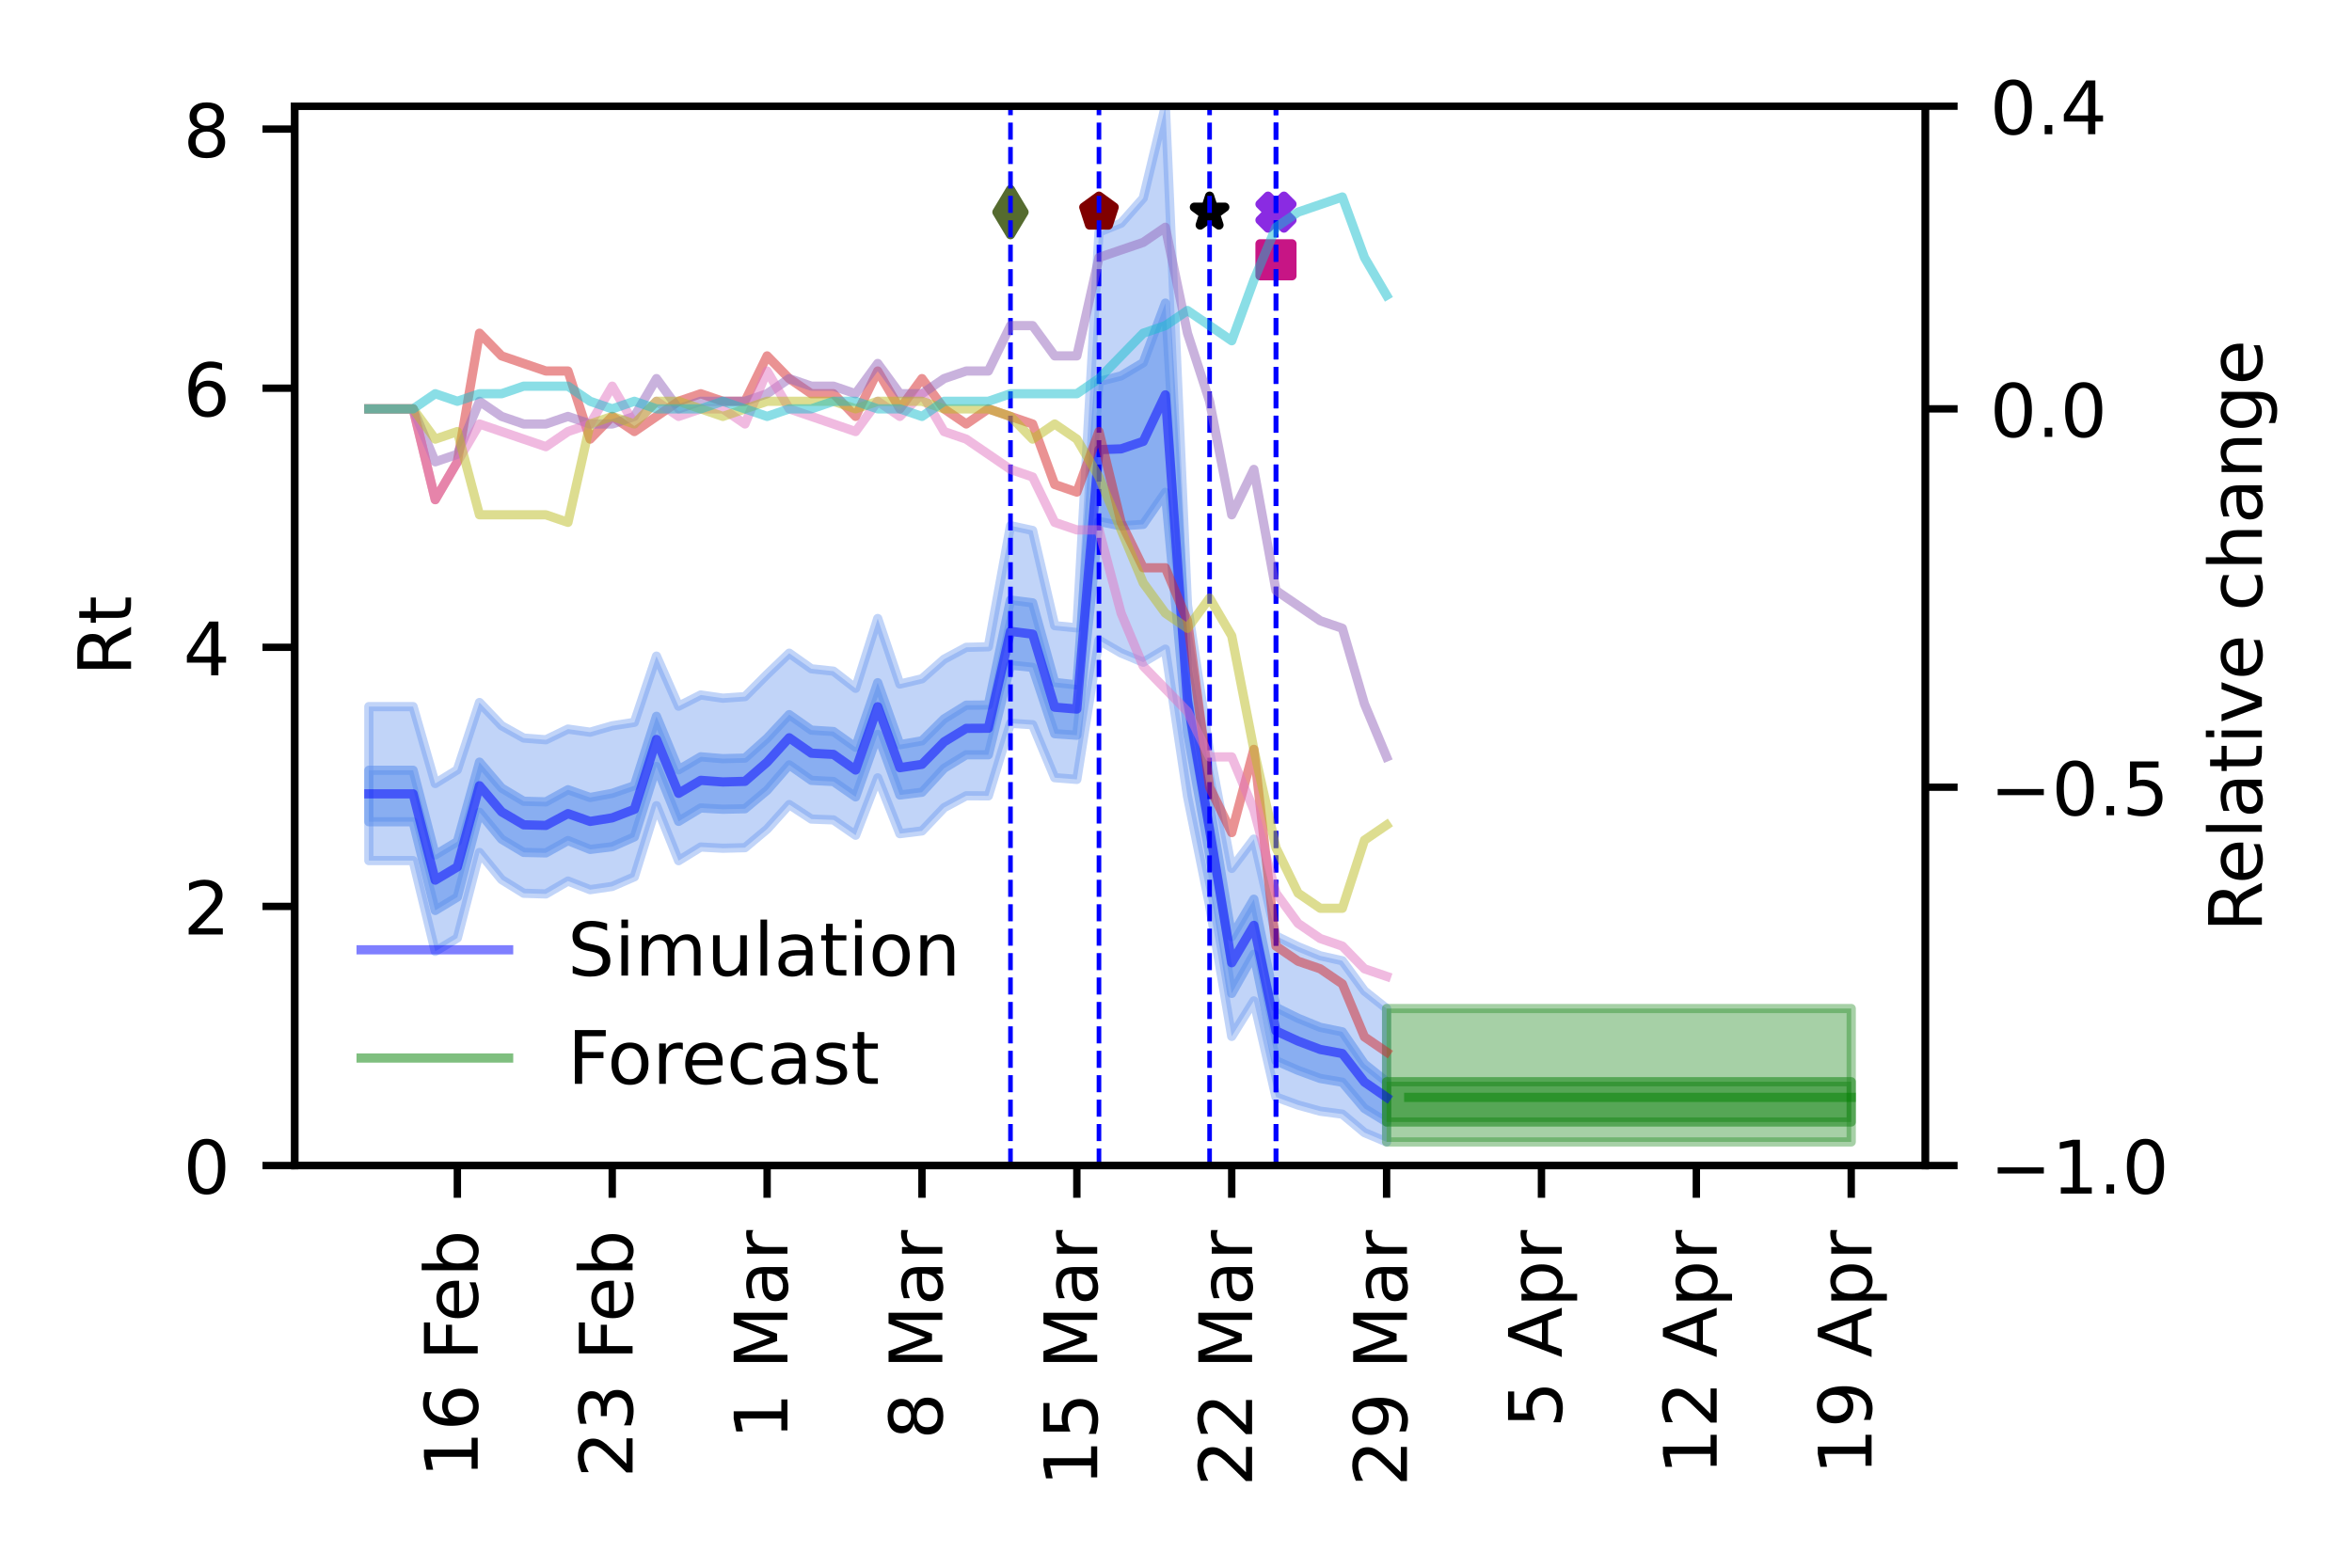<?xml version="1.0" encoding="utf-8" standalone="no"?>
<!DOCTYPE svg PUBLIC "-//W3C//DTD SVG 1.1//EN"
  "http://www.w3.org/Graphics/SVG/1.1/DTD/svg11.dtd">
<!-- Created with matplotlib (https://matplotlib.org/) -->
<svg height="170.079pt" version="1.1" viewBox="0 0 255.118 170.079" width="255.118pt" xmlns="http://www.w3.org/2000/svg" xmlns:xlink="http://www.w3.org/1999/xlink">
 <defs>
  <style type="text/css">
*{stroke-linecap:butt;stroke-linejoin:round;}
  </style>
 </defs>
 <g id="figure_1">
  <g id="patch_1">
   <path d="M 0 170.079 
L 255.118 170.079 
L 255.118 0 
L 0 0 
z
" style="fill:#ffffff;"/>
  </g>
  <g id="axes_1">
   <g id="patch_2">
    <path d="M 31.97 126.449 
L 208.838 126.449 
L 208.838 11.52 
L 31.97 11.52 
z
" style="fill:#ffffff;"/>
   </g>
   <g id="PolyCollection_1">
    <defs>
     <path d="M 40.009 -93.418 
L 40.009 -76.713 
L 42.409 -76.713 
L 44.809 -76.713 
L 47.209 -66.866 
L 49.609 -68.319 
L 52.009 -77.596 
L 54.408 -74.657 
L 56.808 -73.169 
L 59.208 -73.095 
L 61.608 -74.492 
L 64.008 -73.557 
L 66.408 -73.911 
L 68.808 -74.957 
L 71.207 -82.669 
L 73.607 -76.704 
L 76.007 -78.186 
L 78.407 -78.054 
L 80.807 -78.115 
L 83.207 -80.128 
L 85.606 -82.792 
L 88.006 -81.22 
L 90.406 -81.127 
L 92.806 -79.465 
L 95.206 -85.693 
L 97.606 -79.635 
L 100.005 -79.932 
L 102.405 -82.457 
L 104.805 -83.747 
L 107.205 -83.735 
L 109.605 -91.607 
L 112.005 -91.456 
L 114.404 -85.709 
L 116.804 -85.522 
L 119.204 -100.625 
L 121.604 -99.235 
L 124.004 -98.232 
L 126.404 -99.655 
L 128.803 -83.697 
L 131.203 -71.849 
L 133.603 -57.64 
L 136.003 -61.492 
L 138.403 -51.064 
L 140.803 -50.191 
L 143.203 -49.524 
L 145.602 -49.209 
L 148.002 -47.201 
L 150.402 -46.192 
L 150.402 -60.664 
L 150.402 -60.664 
L 148.002 -62.568 
L 145.602 -65.846 
L 143.203 -66.383 
L 140.803 -67.372 
L 138.403 -68.531 
L 136.003 -79.043 
L 133.603 -75.866 
L 131.203 -88.522 
L 128.803 -104.439 
L 126.404 -158.559 
L 124.004 -148.581 
L 121.604 -145.866 
L 119.204 -144.895 
L 116.804 -101.961 
L 114.404 -102.203 
L 112.005 -112.527 
L 109.605 -113.046 
L 107.205 -99.91 
L 104.805 -99.849 
L 102.405 -98.558 
L 100.005 -96.436 
L 97.606 -95.865 
L 95.206 -102.979 
L 92.806 -95.404 
L 90.406 -97.263 
L 88.006 -97.521 
L 85.606 -99.216 
L 83.207 -96.913 
L 80.807 -94.502 
L 78.407 -94.333 
L 76.007 -94.681 
L 73.607 -93.461 
L 71.207 -98.895 
L 68.808 -91.711 
L 66.408 -91.336 
L 64.008 -90.644 
L 61.608 -90.981 
L 59.208 -89.82 
L 56.808 -90.006 
L 54.408 -91.348 
L 52.009 -93.863 
L 49.609 -86.561 
L 47.209 -85.076 
L 44.809 -93.418 
L 42.409 -93.418 
L 40.009 -93.418 
z
" id="mba11a6e004" style="stroke:#6495ed;stroke-opacity:0.4;"/>
    </defs>
    <g clip-path="url(#p2c7174e29d)">
     <use style="fill:#6495ed;fill-opacity:0.4;stroke:#6495ed;stroke-opacity:0.4;" x="0" xlink:href="#mba11a6e004" y="170.079"/>
    </g>
   </g>
   <g id="PolyCollection_2">
    <defs>
     <path d="M 40.009 -86.513 
L 40.009 -80.928 
L 42.409 -80.928 
L 44.809 -80.928 
L 47.209 -71.305 
L 49.609 -72.76 
L 52.009 -81.955 
L 54.408 -79.039 
L 56.808 -77.601 
L 59.208 -77.549 
L 61.608 -78.886 
L 64.008 -77.926 
L 66.408 -78.219 
L 68.808 -79.286 
L 71.207 -86.921 
L 73.607 -80.968 
L 76.007 -82.422 
L 78.407 -82.285 
L 80.807 -82.338 
L 83.207 -84.346 
L 85.606 -87.099 
L 88.006 -85.418 
L 90.406 -85.291 
L 92.806 -83.626 
L 95.206 -90.403 
L 97.606 -83.828 
L 100.005 -84.128 
L 102.405 -86.728 
L 104.805 -88.196 
L 107.205 -88.192 
L 109.605 -97.92 
L 112.005 -97.676 
L 114.404 -90.478 
L 116.804 -90.313 
L 119.204 -113.51 
L 121.604 -113.028 
L 124.004 -113.189 
L 126.404 -116.663 
L 128.803 -90.612 
L 131.203 -77.338 
L 133.603 -62.307 
L 136.003 -66.553 
L 138.403 -54.998 
L 140.803 -53.955 
L 143.203 -53.076 
L 145.602 -52.667 
L 148.002 -49.822 
L 150.402 -48.354 
L 150.402 -52.722 
L 150.402 -52.722 
L 148.002 -54.643 
L 145.602 -58.132 
L 143.203 -58.623 
L 140.803 -59.602 
L 138.403 -60.786 
L 136.003 -72.525 
L 133.603 -68.462 
L 131.203 -82.844 
L 128.803 -97.504 
L 126.404 -137.196 
L 124.004 -130.731 
L 121.604 -129.297 
L 119.204 -128.691 
L 116.804 -95.776 
L 114.404 -96.041 
L 112.005 -104.677 
L 109.605 -104.981 
L 107.205 -93.592 
L 104.805 -93.572 
L 102.405 -92.085 
L 100.005 -89.707 
L 97.606 -89.288 
L 95.206 -96.014 
L 92.806 -89.009 
L 90.406 -90.715 
L 88.006 -90.866 
L 85.606 -92.549 
L 83.207 -89.983 
L 80.807 -87.835 
L 78.407 -87.771 
L 76.007 -87.973 
L 73.607 -86.563 
L 71.207 -92.368 
L 68.808 -84.839 
L 66.408 -84.008 
L 64.008 -83.559 
L 61.608 -84.401 
L 59.208 -83.084 
L 56.808 -83.149 
L 54.408 -84.588 
L 52.009 -87.396 
L 49.609 -78.768 
L 47.209 -77.324 
L 44.809 -86.513 
L 42.409 -86.513 
L 40.009 -86.513 
z
" id="m2d546761c2" style="stroke:#6495ed;stroke-opacity:0.6;"/>
    </defs>
    <g clip-path="url(#p2c7174e29d)">
     <use style="fill:#6495ed;fill-opacity:0.6;stroke:#6495ed;stroke-opacity:0.6;" x="0" xlink:href="#m2d546761c2" y="170.079"/>
    </g>
   </g>
   <g id="PolyCollection_3">
    <defs>
     <path d="M 150.402 -60.664 
L 150.402 -46.192 
L 152.802 -46.192 
L 155.202 -46.192 
L 157.602 -46.192 
L 160.001 -46.192 
L 162.401 -46.192 
L 164.801 -46.192 
L 167.201 -46.192 
L 169.601 -46.192 
L 172.001 -46.192 
L 174.4 -46.192 
L 176.8 -46.192 
L 179.2 -46.192 
L 181.6 -46.192 
L 184 -46.192 
L 186.4 -46.192 
L 188.799 -46.192 
L 191.199 -46.192 
L 193.599 -46.192 
L 195.999 -46.192 
L 198.399 -46.192 
L 200.799 -46.192 
L 200.799 -60.664 
L 200.799 -60.664 
L 198.399 -60.664 
L 195.999 -60.664 
L 193.599 -60.664 
L 191.199 -60.664 
L 188.799 -60.664 
L 186.4 -60.664 
L 184 -60.664 
L 181.6 -60.664 
L 179.2 -60.664 
L 176.8 -60.664 
L 174.4 -60.664 
L 172.001 -60.664 
L 169.601 -60.664 
L 167.201 -60.664 
L 164.801 -60.664 
L 162.401 -60.664 
L 160.001 -60.664 
L 157.602 -60.664 
L 155.202 -60.664 
L 152.802 -60.664 
L 150.402 -60.664 
z
" id="m03ace9a3a4" style="stroke:#228b22;stroke-opacity:0.4;"/>
    </defs>
    <g clip-path="url(#p2c7174e29d)">
     <use style="fill:#228b22;fill-opacity:0.4;stroke:#228b22;stroke-opacity:0.4;" x="0" xlink:href="#m03ace9a3a4" y="170.079"/>
    </g>
   </g>
   <g id="PolyCollection_4">
    <defs>
     <path d="M 150.402 -52.722 
L 150.402 -48.354 
L 152.802 -48.354 
L 155.202 -48.354 
L 157.602 -48.354 
L 160.001 -48.354 
L 162.401 -48.354 
L 164.801 -48.354 
L 167.201 -48.354 
L 169.601 -48.354 
L 172.001 -48.354 
L 174.4 -48.354 
L 176.8 -48.354 
L 179.2 -48.354 
L 181.6 -48.354 
L 184 -48.354 
L 186.4 -48.354 
L 188.799 -48.354 
L 191.199 -48.354 
L 193.599 -48.354 
L 195.999 -48.354 
L 198.399 -48.354 
L 200.799 -48.354 
L 200.799 -52.722 
L 200.799 -52.722 
L 198.399 -52.722 
L 195.999 -52.722 
L 193.599 -52.722 
L 191.199 -52.722 
L 188.799 -52.722 
L 186.4 -52.722 
L 184 -52.722 
L 181.6 -52.722 
L 179.2 -52.722 
L 176.8 -52.722 
L 174.4 -52.722 
L 172.001 -52.722 
L 169.601 -52.722 
L 167.201 -52.722 
L 164.801 -52.722 
L 162.401 -52.722 
L 160.001 -52.722 
L 157.602 -52.722 
L 155.202 -52.722 
L 152.802 -52.722 
L 150.402 -52.722 
z
" id="ma03550cf70" style="stroke:#228b22;stroke-opacity:0.6;"/>
    </defs>
    <g clip-path="url(#p2c7174e29d)">
     <use style="fill:#228b22;fill-opacity:0.6;stroke:#228b22;stroke-opacity:0.6;" x="0" xlink:href="#ma03550cf70" y="170.079"/>
    </g>
   </g>
   <g id="PathCollection_1">
    <defs>
     <path d="M -0.866 1.732 
L 0 0.866 
L 0.866 1.732 
L 1.732 0.866 
L 0.866 0 
L 1.732 -0.866 
L 0.866 -1.732 
L 0 -0.866 
L -0.866 -1.732 
L -1.732 -0.866 
L -0.866 0 
L -1.732 0.866 
z
" id="me77cd12135" style="stroke:#8a2be2;"/>
    </defs>
    <g clip-path="url(#p2c7174e29d)">
     <use style="fill:#8a2be2;stroke:#8a2be2;" x="138.403" xlink:href="#me77cd12135" y="23.013"/>
    </g>
   </g>
   <g id="PathCollection_2">
    <defs>
     <path d="M 0 -1.732 
L -0.389 -0.535 
L -1.647 -0.535 
L -0.629 0.204 
L -1.018 1.401 
L -0 0.662 
L 1.018 1.401 
L 0.629 0.204 
L 1.647 -0.535 
L 0.389 -0.535 
z
" id="m29f6a3f84e" style="stroke:#000000;"/>
    </defs>
    <g clip-path="url(#p2c7174e29d)">
     <use style="stroke:#000000;" x="131.203" xlink:href="#m29f6a3f84e" y="23.013"/>
    </g>
   </g>
   <g id="PathCollection_3">
    <defs>
     <path d="M -1.732 1.732 
L 1.732 1.732 
L 1.732 -1.732 
L -1.732 -1.732 
z
" id="m43f116f350" style="stroke:#c71585;"/>
    </defs>
    <g clip-path="url(#p2c7174e29d)">
     <use style="fill:#c71585;stroke:#c71585;" x="138.403" xlink:href="#m43f116f350" y="28.185"/>
    </g>
   </g>
   <g id="PathCollection_4">
    <defs>
     <path d="M 0 -1.732 
L -1.647 -0.535 
L -1.018 1.401 
L 1.018 1.401 
L 1.647 -0.535 
z
" id="mc4d38ff72a" style="stroke:#800000;"/>
    </defs>
    <g clip-path="url(#p2c7174e29d)">
     <use style="fill:#800000;stroke:#800000;" x="119.204" xlink:href="#mc4d38ff72a" y="23.013"/>
    </g>
   </g>
   <g id="PathCollection_5">
    <defs>
     <path d="M -0 2.449 
L 1.47 0 
L 0 -2.449 
L -1.47 -0 
z
" id="m30cb753cbd" style="stroke:#556b2f;"/>
    </defs>
    <g clip-path="url(#p2c7174e29d)">
     <use style="fill:#556b2f;stroke:#556b2f;" x="109.605" xlink:href="#m30cb753cbd" y="23.013"/>
    </g>
   </g>
   <g id="matplotlib.axis_1">
    <g id="xtick_1">
     <g id="line2d_1">
      <defs>
       <path d="M 0 0 
L 0 3.5 
" id="mcbe52edb7b" style="stroke:#000000;stroke-width:0.8;"/>
      </defs>
      <g>
       <use style="stroke:#000000;stroke-width:0.8;" x="200.799" xlink:href="#mcbe52edb7b" y="126.449"/>
      </g>
     </g>
     <g id="text_1">
      <!-- 19 Apr -->
      <defs>
       <path d="M 12.406 8.297 
L 28.516 8.297 
L 28.516 63.922 
L 10.984 60.406 
L 10.984 69.391 
L 28.422 72.906 
L 38.281 72.906 
L 38.281 8.297 
L 54.391 8.297 
L 54.391 0 
L 12.406 0 
z
" id="DejaVuSans-49"/>
       <path d="M 10.984 1.516 
L 10.984 10.5 
Q 14.703 8.734 18.5 7.812 
Q 22.312 6.891 25.984 6.891 
Q 35.75 6.891 40.891 13.453 
Q 46.047 20.016 46.781 33.406 
Q 43.953 29.203 39.594 26.953 
Q 35.25 24.703 29.984 24.703 
Q 19.047 24.703 12.672 31.312 
Q 6.297 37.938 6.297 49.422 
Q 6.297 60.641 12.938 67.422 
Q 19.578 74.219 30.609 74.219 
Q 43.266 74.219 49.922 64.516 
Q 56.594 54.828 56.594 36.375 
Q 56.594 19.141 48.406 8.859 
Q 40.234 -1.422 26.422 -1.422 
Q 22.703 -1.422 18.891 -0.688 
Q 15.094 0.047 10.984 1.516 
z
M 30.609 32.422 
Q 37.25 32.422 41.125 36.953 
Q 45.016 41.5 45.016 49.422 
Q 45.016 57.281 41.125 61.844 
Q 37.25 66.406 30.609 66.406 
Q 23.969 66.406 20.094 61.844 
Q 16.219 57.281 16.219 49.422 
Q 16.219 41.5 20.094 36.953 
Q 23.969 32.422 30.609 32.422 
z
" id="DejaVuSans-57"/>
       <path id="DejaVuSans-32"/>
       <path d="M 34.188 63.188 
L 20.797 26.906 
L 47.609 26.906 
z
M 28.609 72.906 
L 39.797 72.906 
L 67.578 0 
L 57.328 0 
L 50.688 18.703 
L 17.828 18.703 
L 11.188 0 
L 0.781 0 
z
" id="DejaVuSans-65"/>
       <path d="M 18.109 8.203 
L 18.109 -20.797 
L 9.078 -20.797 
L 9.078 54.688 
L 18.109 54.688 
L 18.109 46.391 
Q 20.953 51.266 25.266 53.625 
Q 29.594 56 35.594 56 
Q 45.562 56 51.781 48.094 
Q 58.016 40.188 58.016 27.297 
Q 58.016 14.406 51.781 6.484 
Q 45.562 -1.422 35.594 -1.422 
Q 29.594 -1.422 25.266 0.953 
Q 20.953 3.328 18.109 8.203 
z
M 48.688 27.297 
Q 48.688 37.203 44.609 42.844 
Q 40.531 48.484 33.406 48.484 
Q 26.266 48.484 22.188 42.844 
Q 18.109 37.203 18.109 27.297 
Q 18.109 17.391 22.188 11.75 
Q 26.266 6.109 33.406 6.109 
Q 40.531 6.109 44.609 11.75 
Q 48.688 17.391 48.688 27.297 
z
" id="DejaVuSans-112"/>
       <path d="M 41.109 46.297 
Q 39.594 47.172 37.812 47.578 
Q 36.031 48 33.891 48 
Q 26.266 48 22.188 43.047 
Q 18.109 38.094 18.109 28.812 
L 18.109 0 
L 9.078 0 
L 9.078 54.688 
L 18.109 54.688 
L 18.109 46.188 
Q 20.953 51.172 25.484 53.578 
Q 30.031 56 36.531 56 
Q 37.453 56 38.578 55.875 
Q 39.703 55.766 41.062 55.516 
z
" id="DejaVuSans-114"/>
      </defs>
      <g transform="translate(203.006 160.011)rotate(-90)scale(0.08 -0.08)">
       <use xlink:href="#DejaVuSans-49"/>
       <use x="63.623" xlink:href="#DejaVuSans-57"/>
       <use x="127.246" xlink:href="#DejaVuSans-32"/>
       <use x="159.033" xlink:href="#DejaVuSans-65"/>
       <use x="227.441" xlink:href="#DejaVuSans-112"/>
       <use x="290.918" xlink:href="#DejaVuSans-114"/>
      </g>
     </g>
    </g>
    <g id="xtick_2">
     <g id="line2d_2">
      <g>
       <use style="stroke:#000000;stroke-width:0.8;" x="184" xlink:href="#mcbe52edb7b" y="126.449"/>
      </g>
     </g>
     <g id="text_2">
      <!-- 12 Apr -->
      <defs>
       <path d="M 19.188 8.297 
L 53.609 8.297 
L 53.609 0 
L 7.328 0 
L 7.328 8.297 
Q 12.938 14.109 22.625 23.891 
Q 32.328 33.688 34.812 36.531 
Q 39.547 41.844 41.422 45.531 
Q 43.312 49.219 43.312 52.781 
Q 43.312 58.594 39.234 62.25 
Q 35.156 65.922 28.609 65.922 
Q 23.969 65.922 18.812 64.312 
Q 13.672 62.703 7.812 59.422 
L 7.812 69.391 
Q 13.766 71.781 18.938 73 
Q 24.125 74.219 28.422 74.219 
Q 39.75 74.219 46.484 68.547 
Q 53.219 62.891 53.219 53.422 
Q 53.219 48.922 51.531 44.891 
Q 49.859 40.875 45.406 35.406 
Q 44.188 33.984 37.641 27.219 
Q 31.109 20.453 19.188 8.297 
z
" id="DejaVuSans-50"/>
      </defs>
      <g transform="translate(186.207 160.011)rotate(-90)scale(0.08 -0.08)">
       <use xlink:href="#DejaVuSans-49"/>
       <use x="63.623" xlink:href="#DejaVuSans-50"/>
       <use x="127.246" xlink:href="#DejaVuSans-32"/>
       <use x="159.033" xlink:href="#DejaVuSans-65"/>
       <use x="227.441" xlink:href="#DejaVuSans-112"/>
       <use x="290.918" xlink:href="#DejaVuSans-114"/>
      </g>
     </g>
    </g>
    <g id="xtick_3">
     <g id="line2d_3">
      <g>
       <use style="stroke:#000000;stroke-width:0.8;" x="167.201" xlink:href="#mcbe52edb7b" y="126.449"/>
      </g>
     </g>
     <g id="text_3">
      <!-- 5 Apr -->
      <defs>
       <path d="M 10.797 72.906 
L 49.516 72.906 
L 49.516 64.594 
L 19.828 64.594 
L 19.828 46.734 
Q 21.969 47.469 24.109 47.828 
Q 26.266 48.188 28.422 48.188 
Q 40.625 48.188 47.75 41.5 
Q 54.891 34.812 54.891 23.391 
Q 54.891 11.625 47.562 5.094 
Q 40.234 -1.422 26.906 -1.422 
Q 22.312 -1.422 17.547 -0.641 
Q 12.797 0.141 7.719 1.703 
L 7.719 11.625 
Q 12.109 9.234 16.797 8.062 
Q 21.484 6.891 26.703 6.891 
Q 35.156 6.891 40.078 11.328 
Q 45.016 15.766 45.016 23.391 
Q 45.016 31 40.078 35.438 
Q 35.156 39.891 26.703 39.891 
Q 22.75 39.891 18.812 39.016 
Q 14.891 38.141 10.797 36.281 
z
" id="DejaVuSans-53"/>
      </defs>
      <g transform="translate(169.408 154.921)rotate(-90)scale(0.08 -0.08)">
       <use xlink:href="#DejaVuSans-53"/>
       <use x="63.623" xlink:href="#DejaVuSans-32"/>
       <use x="95.41" xlink:href="#DejaVuSans-65"/>
       <use x="163.818" xlink:href="#DejaVuSans-112"/>
       <use x="227.295" xlink:href="#DejaVuSans-114"/>
      </g>
     </g>
    </g>
    <g id="xtick_4">
     <g id="line2d_4">
      <g>
       <use style="stroke:#000000;stroke-width:0.8;" x="150.402" xlink:href="#mcbe52edb7b" y="126.449"/>
      </g>
     </g>
     <g id="text_4">
      <!-- 29 Mar -->
      <defs>
       <path d="M 9.812 72.906 
L 24.516 72.906 
L 43.109 23.297 
L 61.812 72.906 
L 76.516 72.906 
L 76.516 0 
L 66.891 0 
L 66.891 64.016 
L 48.094 14.016 
L 38.188 14.016 
L 19.391 64.016 
L 19.391 0 
L 9.812 0 
z
" id="DejaVuSans-77"/>
       <path d="M 34.281 27.484 
Q 23.391 27.484 19.188 25 
Q 14.984 22.516 14.984 16.5 
Q 14.984 11.719 18.141 8.906 
Q 21.297 6.109 26.703 6.109 
Q 34.188 6.109 38.703 11.406 
Q 43.219 16.703 43.219 25.484 
L 43.219 27.484 
z
M 52.203 31.203 
L 52.203 0 
L 43.219 0 
L 43.219 8.297 
Q 40.141 3.328 35.547 0.953 
Q 30.953 -1.422 24.312 -1.422 
Q 15.922 -1.422 10.953 3.297 
Q 6 8.016 6 15.922 
Q 6 25.141 12.172 29.828 
Q 18.359 34.516 30.609 34.516 
L 43.219 34.516 
L 43.219 35.406 
Q 43.219 41.609 39.141 45 
Q 35.062 48.391 27.688 48.391 
Q 23 48.391 18.547 47.266 
Q 14.109 46.141 10.016 43.891 
L 10.016 52.203 
Q 14.938 54.109 19.578 55.047 
Q 24.219 56 28.609 56 
Q 40.484 56 46.344 49.844 
Q 52.203 43.703 52.203 31.203 
z
" id="DejaVuSans-97"/>
      </defs>
      <g transform="translate(152.61 161.265)rotate(-90)scale(0.08 -0.08)">
       <use xlink:href="#DejaVuSans-50"/>
       <use x="63.623" xlink:href="#DejaVuSans-57"/>
       <use x="127.246" xlink:href="#DejaVuSans-32"/>
       <use x="159.033" xlink:href="#DejaVuSans-77"/>
       <use x="245.312" xlink:href="#DejaVuSans-97"/>
       <use x="306.592" xlink:href="#DejaVuSans-114"/>
      </g>
     </g>
    </g>
    <g id="xtick_5">
     <g id="line2d_5">
      <g>
       <use style="stroke:#000000;stroke-width:0.8;" x="133.603" xlink:href="#mcbe52edb7b" y="126.449"/>
      </g>
     </g>
     <g id="text_5">
      <!-- 22 Mar -->
      <g transform="translate(135.811 161.265)rotate(-90)scale(0.08 -0.08)">
       <use xlink:href="#DejaVuSans-50"/>
       <use x="63.623" xlink:href="#DejaVuSans-50"/>
       <use x="127.246" xlink:href="#DejaVuSans-32"/>
       <use x="159.033" xlink:href="#DejaVuSans-77"/>
       <use x="245.312" xlink:href="#DejaVuSans-97"/>
       <use x="306.592" xlink:href="#DejaVuSans-114"/>
      </g>
     </g>
    </g>
    <g id="xtick_6">
     <g id="line2d_6">
      <g>
       <use style="stroke:#000000;stroke-width:0.8;" x="116.804" xlink:href="#mcbe52edb7b" y="126.449"/>
      </g>
     </g>
     <g id="text_6">
      <!-- 15 Mar -->
      <g transform="translate(119.012 161.265)rotate(-90)scale(0.08 -0.08)">
       <use xlink:href="#DejaVuSans-49"/>
       <use x="63.623" xlink:href="#DejaVuSans-53"/>
       <use x="127.246" xlink:href="#DejaVuSans-32"/>
       <use x="159.033" xlink:href="#DejaVuSans-77"/>
       <use x="245.312" xlink:href="#DejaVuSans-97"/>
       <use x="306.592" xlink:href="#DejaVuSans-114"/>
      </g>
     </g>
    </g>
    <g id="xtick_7">
     <g id="line2d_7">
      <g>
       <use style="stroke:#000000;stroke-width:0.8;" x="100.005" xlink:href="#mcbe52edb7b" y="126.449"/>
      </g>
     </g>
     <g id="text_7">
      <!-- 8 Mar -->
      <defs>
       <path d="M 31.781 34.625 
Q 24.75 34.625 20.719 30.859 
Q 16.703 27.094 16.703 20.516 
Q 16.703 13.922 20.719 10.156 
Q 24.75 6.391 31.781 6.391 
Q 38.812 6.391 42.859 10.172 
Q 46.922 13.969 46.922 20.516 
Q 46.922 27.094 42.891 30.859 
Q 38.875 34.625 31.781 34.625 
z
M 21.922 38.812 
Q 15.578 40.375 12.031 44.719 
Q 8.5 49.078 8.5 55.328 
Q 8.5 64.062 14.719 69.141 
Q 20.953 74.219 31.781 74.219 
Q 42.672 74.219 48.875 69.141 
Q 55.078 64.062 55.078 55.328 
Q 55.078 49.078 51.531 44.719 
Q 48 40.375 41.703 38.812 
Q 48.828 37.156 52.797 32.312 
Q 56.781 27.484 56.781 20.516 
Q 56.781 9.906 50.312 4.234 
Q 43.844 -1.422 31.781 -1.422 
Q 19.734 -1.422 13.25 4.234 
Q 6.781 9.906 6.781 20.516 
Q 6.781 27.484 10.781 32.312 
Q 14.797 37.156 21.922 38.812 
z
M 18.312 54.391 
Q 18.312 48.734 21.844 45.562 
Q 25.391 42.391 31.781 42.391 
Q 38.141 42.391 41.719 45.562 
Q 45.312 48.734 45.312 54.391 
Q 45.312 60.062 41.719 63.234 
Q 38.141 66.406 31.781 66.406 
Q 25.391 66.406 21.844 63.234 
Q 18.312 60.062 18.312 54.391 
z
" id="DejaVuSans-56"/>
      </defs>
      <g transform="translate(102.213 156.175)rotate(-90)scale(0.08 -0.08)">
       <use xlink:href="#DejaVuSans-56"/>
       <use x="63.623" xlink:href="#DejaVuSans-32"/>
       <use x="95.41" xlink:href="#DejaVuSans-77"/>
       <use x="181.689" xlink:href="#DejaVuSans-97"/>
       <use x="242.969" xlink:href="#DejaVuSans-114"/>
      </g>
     </g>
    </g>
    <g id="xtick_8">
     <g id="line2d_8">
      <g>
       <use style="stroke:#000000;stroke-width:0.8;" x="83.207" xlink:href="#mcbe52edb7b" y="126.449"/>
      </g>
     </g>
     <g id="text_8">
      <!-- 1 Mar -->
      <g transform="translate(85.414 156.175)rotate(-90)scale(0.08 -0.08)">
       <use xlink:href="#DejaVuSans-49"/>
       <use x="63.623" xlink:href="#DejaVuSans-32"/>
       <use x="95.41" xlink:href="#DejaVuSans-77"/>
       <use x="181.689" xlink:href="#DejaVuSans-97"/>
       <use x="242.969" xlink:href="#DejaVuSans-114"/>
      </g>
     </g>
    </g>
    <g id="xtick_9">
     <g id="line2d_9">
      <g>
       <use style="stroke:#000000;stroke-width:0.8;" x="66.408" xlink:href="#mcbe52edb7b" y="126.449"/>
      </g>
     </g>
     <g id="text_9">
      <!-- 23 Feb -->
      <defs>
       <path d="M 40.578 39.312 
Q 47.656 37.797 51.625 33 
Q 55.609 28.219 55.609 21.188 
Q 55.609 10.406 48.188 4.484 
Q 40.766 -1.422 27.094 -1.422 
Q 22.516 -1.422 17.656 -0.516 
Q 12.797 0.391 7.625 2.203 
L 7.625 11.719 
Q 11.719 9.328 16.594 8.109 
Q 21.484 6.891 26.812 6.891 
Q 36.078 6.891 40.938 10.547 
Q 45.797 14.203 45.797 21.188 
Q 45.797 27.641 41.281 31.266 
Q 36.766 34.906 28.719 34.906 
L 20.219 34.906 
L 20.219 43.016 
L 29.109 43.016 
Q 36.375 43.016 40.234 45.922 
Q 44.094 48.828 44.094 54.297 
Q 44.094 59.906 40.109 62.906 
Q 36.141 65.922 28.719 65.922 
Q 24.656 65.922 20.016 65.031 
Q 15.375 64.156 9.812 62.312 
L 9.812 71.094 
Q 15.438 72.656 20.344 73.438 
Q 25.25 74.219 29.594 74.219 
Q 40.828 74.219 47.359 69.109 
Q 53.906 64.016 53.906 55.328 
Q 53.906 49.266 50.438 45.094 
Q 46.969 40.922 40.578 39.312 
z
" id="DejaVuSans-51"/>
       <path d="M 9.812 72.906 
L 51.703 72.906 
L 51.703 64.594 
L 19.672 64.594 
L 19.672 43.109 
L 48.578 43.109 
L 48.578 34.812 
L 19.672 34.812 
L 19.672 0 
L 9.812 0 
z
" id="DejaVuSans-70"/>
       <path d="M 56.203 29.594 
L 56.203 25.203 
L 14.891 25.203 
Q 15.484 15.922 20.484 11.062 
Q 25.484 6.203 34.422 6.203 
Q 39.594 6.203 44.453 7.469 
Q 49.312 8.734 54.109 11.281 
L 54.109 2.781 
Q 49.266 0.734 44.188 -0.344 
Q 39.109 -1.422 33.891 -1.422 
Q 20.797 -1.422 13.156 6.188 
Q 5.516 13.812 5.516 26.812 
Q 5.516 40.234 12.766 48.109 
Q 20.016 56 32.328 56 
Q 43.359 56 49.781 48.891 
Q 56.203 41.797 56.203 29.594 
z
M 47.219 32.234 
Q 47.125 39.594 43.094 43.984 
Q 39.062 48.391 32.422 48.391 
Q 24.906 48.391 20.391 44.141 
Q 15.875 39.891 15.188 32.172 
z
" id="DejaVuSans-101"/>
       <path d="M 48.688 27.297 
Q 48.688 37.203 44.609 42.844 
Q 40.531 48.484 33.406 48.484 
Q 26.266 48.484 22.188 42.844 
Q 18.109 37.203 18.109 27.297 
Q 18.109 17.391 22.188 11.75 
Q 26.266 6.109 33.406 6.109 
Q 40.531 6.109 44.609 11.75 
Q 48.688 17.391 48.688 27.297 
z
M 18.109 46.391 
Q 20.953 51.266 25.266 53.625 
Q 29.594 56 35.594 56 
Q 45.562 56 51.781 48.094 
Q 58.016 40.188 58.016 27.297 
Q 58.016 14.406 51.781 6.484 
Q 45.562 -1.422 35.594 -1.422 
Q 29.594 -1.422 25.266 0.953 
Q 20.953 3.328 18.109 8.203 
L 18.109 0 
L 9.078 0 
L 9.078 75.984 
L 18.109 75.984 
z
" id="DejaVuSans-98"/>
      </defs>
      <g transform="translate(68.615 160.334)rotate(-90)scale(0.08 -0.08)">
       <use xlink:href="#DejaVuSans-50"/>
       <use x="63.623" xlink:href="#DejaVuSans-51"/>
       <use x="127.246" xlink:href="#DejaVuSans-32"/>
       <use x="159.033" xlink:href="#DejaVuSans-70"/>
       <use x="211.053" xlink:href="#DejaVuSans-101"/>
       <use x="272.576" xlink:href="#DejaVuSans-98"/>
      </g>
     </g>
    </g>
    <g id="xtick_10">
     <g id="line2d_10">
      <g>
       <use style="stroke:#000000;stroke-width:0.8;" x="49.609" xlink:href="#mcbe52edb7b" y="126.449"/>
      </g>
     </g>
     <g id="text_10">
      <!-- 16 Feb -->
      <defs>
       <path d="M 33.016 40.375 
Q 26.375 40.375 22.484 35.828 
Q 18.609 31.297 18.609 23.391 
Q 18.609 15.531 22.484 10.953 
Q 26.375 6.391 33.016 6.391 
Q 39.656 6.391 43.531 10.953 
Q 47.406 15.531 47.406 23.391 
Q 47.406 31.297 43.531 35.828 
Q 39.656 40.375 33.016 40.375 
z
M 52.594 71.297 
L 52.594 62.312 
Q 48.875 64.062 45.094 64.984 
Q 41.312 65.922 37.594 65.922 
Q 27.828 65.922 22.672 59.328 
Q 17.531 52.734 16.797 39.406 
Q 19.672 43.656 24.016 45.922 
Q 28.375 48.188 33.594 48.188 
Q 44.578 48.188 50.953 41.516 
Q 57.328 34.859 57.328 23.391 
Q 57.328 12.156 50.688 5.359 
Q 44.047 -1.422 33.016 -1.422 
Q 20.359 -1.422 13.672 8.266 
Q 6.984 17.969 6.984 36.375 
Q 6.984 53.656 15.188 63.938 
Q 23.391 74.219 37.203 74.219 
Q 40.922 74.219 44.703 73.484 
Q 48.484 72.75 52.594 71.297 
z
" id="DejaVuSans-54"/>
      </defs>
      <g transform="translate(51.816 160.334)rotate(-90)scale(0.08 -0.08)">
       <use xlink:href="#DejaVuSans-49"/>
       <use x="63.623" xlink:href="#DejaVuSans-54"/>
       <use x="127.246" xlink:href="#DejaVuSans-32"/>
       <use x="159.033" xlink:href="#DejaVuSans-70"/>
       <use x="211.053" xlink:href="#DejaVuSans-101"/>
       <use x="272.576" xlink:href="#DejaVuSans-98"/>
      </g>
     </g>
    </g>
   </g>
   <g id="matplotlib.axis_2">
    <g id="ytick_1">
     <g id="line2d_11">
      <defs>
       <path d="M 0 0 
L -3.5 0 
" id="m83d4fceefd" style="stroke:#000000;stroke-width:0.8;"/>
      </defs>
      <g>
       <use style="stroke:#000000;stroke-width:0.8;" x="31.97" xlink:href="#m83d4fceefd" y="126.449"/>
      </g>
     </g>
     <g id="text_11">
      <!-- 0 -->
      <defs>
       <path d="M 31.781 66.406 
Q 24.172 66.406 20.328 58.906 
Q 16.5 51.422 16.5 36.375 
Q 16.5 21.391 20.328 13.891 
Q 24.172 6.391 31.781 6.391 
Q 39.453 6.391 43.281 13.891 
Q 47.125 21.391 47.125 36.375 
Q 47.125 51.422 43.281 58.906 
Q 39.453 66.406 31.781 66.406 
z
M 31.781 74.219 
Q 44.047 74.219 50.516 64.516 
Q 56.984 54.828 56.984 36.375 
Q 56.984 17.969 50.516 8.266 
Q 44.047 -1.422 31.781 -1.422 
Q 19.531 -1.422 13.062 8.266 
Q 6.594 17.969 6.594 36.375 
Q 6.594 54.828 13.062 64.516 
Q 19.531 74.219 31.781 74.219 
z
" id="DejaVuSans-48"/>
      </defs>
      <g transform="translate(19.88 129.488)scale(0.08 -0.08)">
       <use xlink:href="#DejaVuSans-48"/>
      </g>
     </g>
    </g>
    <g id="ytick_2">
     <g id="line2d_12">
      <g>
       <use style="stroke:#000000;stroke-width:0.8;" x="31.97" xlink:href="#m83d4fceefd" y="98.337"/>
      </g>
     </g>
     <g id="text_12">
      <!-- 2 -->
      <g transform="translate(19.88 101.377)scale(0.08 -0.08)">
       <use xlink:href="#DejaVuSans-50"/>
      </g>
     </g>
    </g>
    <g id="ytick_3">
     <g id="line2d_13">
      <g>
       <use style="stroke:#000000;stroke-width:0.8;" x="31.97" xlink:href="#m83d4fceefd" y="70.226"/>
      </g>
     </g>
     <g id="text_13">
      <!-- 4 -->
      <defs>
       <path d="M 37.797 64.312 
L 12.891 25.391 
L 37.797 25.391 
z
M 35.203 72.906 
L 47.609 72.906 
L 47.609 25.391 
L 58.016 25.391 
L 58.016 17.188 
L 47.609 17.188 
L 47.609 0 
L 37.797 0 
L 37.797 17.188 
L 4.891 17.188 
L 4.891 26.703 
z
" id="DejaVuSans-52"/>
      </defs>
      <g transform="translate(19.88 73.266)scale(0.08 -0.08)">
       <use xlink:href="#DejaVuSans-52"/>
      </g>
     </g>
    </g>
    <g id="ytick_4">
     <g id="line2d_14">
      <g>
       <use style="stroke:#000000;stroke-width:0.8;" x="31.97" xlink:href="#m83d4fceefd" y="42.115"/>
      </g>
     </g>
     <g id="text_14">
      <!-- 6 -->
      <g transform="translate(19.88 45.154)scale(0.08 -0.08)">
       <use xlink:href="#DejaVuSans-54"/>
      </g>
     </g>
    </g>
    <g id="ytick_5">
     <g id="line2d_15">
      <g>
       <use style="stroke:#000000;stroke-width:0.8;" x="31.97" xlink:href="#m83d4fceefd" y="14.004"/>
      </g>
     </g>
     <g id="text_15">
      <!-- 8 -->
      <g transform="translate(19.88 17.043)scale(0.08 -0.08)">
       <use xlink:href="#DejaVuSans-56"/>
      </g>
     </g>
    </g>
    <g id="text_16">
     <!-- Rt -->
     <defs>
      <path d="M 44.391 34.188 
Q 47.562 33.109 50.562 29.594 
Q 53.562 26.078 56.594 19.922 
L 66.609 0 
L 56 0 
L 46.688 18.703 
Q 43.062 26.031 39.672 28.422 
Q 36.281 30.812 30.422 30.812 
L 19.672 30.812 
L 19.672 0 
L 9.812 0 
L 9.812 72.906 
L 32.078 72.906 
Q 44.578 72.906 50.734 67.672 
Q 56.891 62.453 56.891 51.906 
Q 56.891 45.016 53.688 40.469 
Q 50.484 35.938 44.391 34.188 
z
M 19.672 64.797 
L 19.672 38.922 
L 32.078 38.922 
Q 39.203 38.922 42.844 42.219 
Q 46.484 45.516 46.484 51.906 
Q 46.484 58.297 42.844 61.547 
Q 39.203 64.797 32.078 64.797 
z
" id="DejaVuSans-82"/>
      <path d="M 18.312 70.219 
L 18.312 54.688 
L 36.812 54.688 
L 36.812 47.703 
L 18.312 47.703 
L 18.312 18.016 
Q 18.312 11.328 20.141 9.422 
Q 21.969 7.516 27.594 7.516 
L 36.812 7.516 
L 36.812 0 
L 27.594 0 
Q 17.188 0 13.234 3.875 
Q 9.281 7.766 9.281 18.016 
L 9.281 47.703 
L 2.688 47.703 
L 2.688 54.688 
L 9.281 54.688 
L 9.281 70.219 
z
" id="DejaVuSans-116"/>
     </defs>
     <g transform="translate(14.216 73.332)rotate(-90)scale(0.08 -0.08)">
      <use xlink:href="#DejaVuSans-82"/>
      <use x="69.482" xlink:href="#DejaVuSans-116"/>
     </g>
    </g>
   </g>
   <g id="line2d_16">
    <path clip-path="url(#p2c7174e29d)" d="M 40.009 86.122 
L 42.409 86.122 
L 44.809 86.122 
L 47.209 95.485 
L 49.609 94.05 
L 52.009 85.242 
L 54.408 88.073 
L 56.808 89.484 
L 59.208 89.551 
L 61.608 88.269 
L 64.008 89.116 
L 66.408 88.729 
L 68.808 87.804 
L 71.207 80.224 
L 73.607 86.07 
L 76.007 84.658 
L 78.407 84.833 
L 80.807 84.768 
L 83.207 82.685 
L 85.606 80.04 
L 88.006 81.715 
L 90.406 81.845 
L 92.806 83.542 
L 95.206 76.674 
L 97.606 83.289 
L 100.005 82.923 
L 102.405 80.484 
L 104.805 79.021 
L 107.205 79.009 
L 109.605 68.492 
L 112.005 68.795 
L 114.404 76.725 
L 116.804 76.927 
L 119.204 48.782 
L 121.604 48.699 
L 124.004 47.887 
L 126.404 42.838 
L 128.803 76.04 
L 131.203 89.988 
L 133.603 104.449 
L 136.003 100.392 
L 138.403 111.844 
L 140.803 112.948 
L 143.203 113.856 
L 145.602 114.301 
L 148.002 117.392 
L 150.402 119.052 
" style="fill:none;stroke:#0000ff;stroke-linecap:square;stroke-opacity:0.5;"/>
   </g>
   <g id="line2d_17">
    <path clip-path="url(#p2c7174e29d)" d="M 152.802 119.052 
L 155.202 119.052 
L 157.602 119.052 
L 160.001 119.052 
L 162.401 119.052 
L 164.801 119.052 
L 167.201 119.052 
L 169.601 119.052 
L 172.001 119.052 
L 174.4 119.052 
L 176.8 119.052 
L 179.2 119.052 
L 181.6 119.052 
L 184 119.052 
L 186.4 119.052 
L 188.799 119.052 
L 191.199 119.052 
L 193.599 119.052 
L 195.999 119.052 
L 198.399 119.052 
L 200.799 119.052 
" style="fill:none;stroke:#008000;stroke-linecap:square;stroke-opacity:0.5;"/>
   </g>
   <g id="line2d_18">
    <path clip-path="url(#p2c7174e29d)" d="M 138.403 126.449 
L 138.403 11.52 
" style="fill:none;stroke:#0000ff;stroke-dasharray:1.85,0.8;stroke-dashoffset:0;stroke-width:0.5;"/>
   </g>
   <g id="line2d_19">
    <path clip-path="url(#p2c7174e29d)" d="M 131.203 126.449 
L 131.203 11.52 
" style="fill:none;stroke:#0000ff;stroke-dasharray:1.85,0.8;stroke-dashoffset:0;stroke-width:0.5;"/>
   </g>
   <g id="line2d_20">
    <path clip-path="url(#p2c7174e29d)" d="M 138.403 126.449 
L 138.403 11.52 
" style="fill:none;stroke:#0000ff;stroke-dasharray:1.85,0.8;stroke-dashoffset:0;stroke-width:0.5;"/>
   </g>
   <g id="line2d_21">
    <path clip-path="url(#p2c7174e29d)" d="M 119.204 126.449 
L 119.204 11.52 
" style="fill:none;stroke:#0000ff;stroke-dasharray:1.85,0.8;stroke-dashoffset:0;stroke-width:0.5;"/>
   </g>
   <g id="line2d_22">
    <path clip-path="url(#p2c7174e29d)" d="M 109.605 126.449 
L 109.605 11.52 
" style="fill:none;stroke:#0000ff;stroke-dasharray:1.85,0.8;stroke-dashoffset:0;stroke-width:0.5;"/>
   </g>
   <g id="patch_3">
    <path d="M 31.97 126.449 
L 31.97 11.52 
" style="fill:none;stroke:#000000;stroke-linecap:square;stroke-linejoin:miter;stroke-width:0.8;"/>
   </g>
   <g id="patch_4">
    <path d="M 208.838 126.449 
L 208.838 11.52 
" style="fill:none;stroke:#000000;stroke-linecap:square;stroke-linejoin:miter;stroke-width:0.8;"/>
   </g>
   <g id="patch_5">
    <path d="M 31.97 126.449 
L 208.838 126.449 
" style="fill:none;stroke:#000000;stroke-linecap:square;stroke-linejoin:miter;stroke-width:0.8;"/>
   </g>
   <g id="patch_6">
    <path d="M 31.97 11.52 
L 208.838 11.52 
" style="fill:none;stroke:#000000;stroke-linecap:square;stroke-linejoin:miter;stroke-width:0.8;"/>
   </g>
   <g id="legend_1">
    <g id="line2d_23">
     <path d="M 39.17 103.042 
L 55.17 103.042 
" style="fill:none;stroke:#0000ff;stroke-linecap:square;stroke-opacity:0.5;"/>
    </g>
    <g id="line2d_24"/>
    <g id="text_17">
     <!-- Simulation -->
     <defs>
      <path d="M 53.516 70.516 
L 53.516 60.891 
Q 47.906 63.578 42.922 64.891 
Q 37.938 66.219 33.297 66.219 
Q 25.25 66.219 20.875 63.094 
Q 16.5 59.969 16.5 54.203 
Q 16.5 49.359 19.406 46.891 
Q 22.312 44.438 30.422 42.922 
L 36.375 41.703 
Q 47.406 39.594 52.656 34.297 
Q 57.906 29 57.906 20.125 
Q 57.906 9.516 50.797 4.047 
Q 43.703 -1.422 29.984 -1.422 
Q 24.812 -1.422 18.969 -0.25 
Q 13.141 0.922 6.891 3.219 
L 6.891 13.375 
Q 12.891 10.016 18.656 8.297 
Q 24.422 6.594 29.984 6.594 
Q 38.422 6.594 43.016 9.906 
Q 47.609 13.234 47.609 19.391 
Q 47.609 24.75 44.312 27.781 
Q 41.016 30.812 33.5 32.328 
L 27.484 33.5 
Q 16.453 35.688 11.516 40.375 
Q 6.594 45.062 6.594 53.422 
Q 6.594 63.094 13.406 68.656 
Q 20.219 74.219 32.172 74.219 
Q 37.312 74.219 42.625 73.281 
Q 47.953 72.359 53.516 70.516 
z
" id="DejaVuSans-83"/>
      <path d="M 9.422 54.688 
L 18.406 54.688 
L 18.406 0 
L 9.422 0 
z
M 9.422 75.984 
L 18.406 75.984 
L 18.406 64.594 
L 9.422 64.594 
z
" id="DejaVuSans-105"/>
      <path d="M 52 44.188 
Q 55.375 50.25 60.062 53.125 
Q 64.75 56 71.094 56 
Q 79.641 56 84.281 50.016 
Q 88.922 44.047 88.922 33.016 
L 88.922 0 
L 79.891 0 
L 79.891 32.719 
Q 79.891 40.578 77.094 44.375 
Q 74.312 48.188 68.609 48.188 
Q 61.625 48.188 57.562 43.547 
Q 53.516 38.922 53.516 30.906 
L 53.516 0 
L 44.484 0 
L 44.484 32.719 
Q 44.484 40.625 41.703 44.406 
Q 38.922 48.188 33.109 48.188 
Q 26.219 48.188 22.156 43.531 
Q 18.109 38.875 18.109 30.906 
L 18.109 0 
L 9.078 0 
L 9.078 54.688 
L 18.109 54.688 
L 18.109 46.188 
Q 21.188 51.219 25.484 53.609 
Q 29.781 56 35.688 56 
Q 41.656 56 45.828 52.969 
Q 50 49.953 52 44.188 
z
" id="DejaVuSans-109"/>
      <path d="M 8.5 21.578 
L 8.5 54.688 
L 17.484 54.688 
L 17.484 21.922 
Q 17.484 14.156 20.5 10.266 
Q 23.531 6.391 29.594 6.391 
Q 36.859 6.391 41.078 11.031 
Q 45.312 15.672 45.312 23.688 
L 45.312 54.688 
L 54.297 54.688 
L 54.297 0 
L 45.312 0 
L 45.312 8.406 
Q 42.047 3.422 37.719 1 
Q 33.406 -1.422 27.688 -1.422 
Q 18.266 -1.422 13.375 4.438 
Q 8.5 10.297 8.5 21.578 
z
M 31.109 56 
z
" id="DejaVuSans-117"/>
      <path d="M 9.422 75.984 
L 18.406 75.984 
L 18.406 0 
L 9.422 0 
z
" id="DejaVuSans-108"/>
      <path d="M 30.609 48.391 
Q 23.391 48.391 19.188 42.75 
Q 14.984 37.109 14.984 27.297 
Q 14.984 17.484 19.156 11.844 
Q 23.344 6.203 30.609 6.203 
Q 37.797 6.203 41.984 11.859 
Q 46.188 17.531 46.188 27.297 
Q 46.188 37.016 41.984 42.703 
Q 37.797 48.391 30.609 48.391 
z
M 30.609 56 
Q 42.328 56 49.016 48.375 
Q 55.719 40.766 55.719 27.297 
Q 55.719 13.875 49.016 6.219 
Q 42.328 -1.422 30.609 -1.422 
Q 18.844 -1.422 12.172 6.219 
Q 5.516 13.875 5.516 27.297 
Q 5.516 40.766 12.172 48.375 
Q 18.844 56 30.609 56 
z
" id="DejaVuSans-111"/>
      <path d="M 54.891 33.016 
L 54.891 0 
L 45.906 0 
L 45.906 32.719 
Q 45.906 40.484 42.875 44.328 
Q 39.844 48.188 33.797 48.188 
Q 26.516 48.188 22.312 43.547 
Q 18.109 38.922 18.109 30.906 
L 18.109 0 
L 9.078 0 
L 9.078 54.688 
L 18.109 54.688 
L 18.109 46.188 
Q 21.344 51.125 25.703 53.562 
Q 30.078 56 35.797 56 
Q 45.219 56 50.047 50.172 
Q 54.891 44.344 54.891 33.016 
z
" id="DejaVuSans-110"/>
     </defs>
     <g transform="translate(61.57 105.842)scale(0.08 -0.08)">
      <use xlink:href="#DejaVuSans-83"/>
      <use x="63.477" xlink:href="#DejaVuSans-105"/>
      <use x="91.26" xlink:href="#DejaVuSans-109"/>
      <use x="188.672" xlink:href="#DejaVuSans-117"/>
      <use x="252.051" xlink:href="#DejaVuSans-108"/>
      <use x="279.834" xlink:href="#DejaVuSans-97"/>
      <use x="341.113" xlink:href="#DejaVuSans-116"/>
      <use x="380.322" xlink:href="#DejaVuSans-105"/>
      <use x="408.105" xlink:href="#DejaVuSans-111"/>
      <use x="469.287" xlink:href="#DejaVuSans-110"/>
     </g>
    </g>
    <g id="line2d_25">
     <path d="M 39.17 114.785 
L 55.17 114.785 
" style="fill:none;stroke:#008000;stroke-linecap:square;stroke-opacity:0.5;"/>
    </g>
    <g id="line2d_26"/>
    <g id="text_18">
     <!-- Forecast -->
     <defs>
      <path d="M 48.781 52.594 
L 48.781 44.188 
Q 44.969 46.297 41.141 47.344 
Q 37.312 48.391 33.406 48.391 
Q 24.656 48.391 19.812 42.844 
Q 14.984 37.312 14.984 27.297 
Q 14.984 17.281 19.812 11.734 
Q 24.656 6.203 33.406 6.203 
Q 37.312 6.203 41.141 7.25 
Q 44.969 8.297 48.781 10.406 
L 48.781 2.094 
Q 45.016 0.344 40.984 -0.531 
Q 36.969 -1.422 32.422 -1.422 
Q 20.062 -1.422 12.781 6.344 
Q 5.516 14.109 5.516 27.297 
Q 5.516 40.672 12.859 48.328 
Q 20.219 56 33.016 56 
Q 37.156 56 41.109 55.141 
Q 45.062 54.297 48.781 52.594 
z
" id="DejaVuSans-99"/>
      <path d="M 44.281 53.078 
L 44.281 44.578 
Q 40.484 46.531 36.375 47.5 
Q 32.281 48.484 27.875 48.484 
Q 21.188 48.484 17.844 46.438 
Q 14.5 44.391 14.5 40.281 
Q 14.5 37.156 16.891 35.375 
Q 19.281 33.594 26.516 31.984 
L 29.594 31.297 
Q 39.156 29.25 43.188 25.516 
Q 47.219 21.781 47.219 15.094 
Q 47.219 7.469 41.188 3.016 
Q 35.156 -1.422 24.609 -1.422 
Q 20.219 -1.422 15.453 -0.562 
Q 10.688 0.297 5.422 2 
L 5.422 11.281 
Q 10.406 8.688 15.234 7.391 
Q 20.062 6.109 24.812 6.109 
Q 31.156 6.109 34.562 8.281 
Q 37.984 10.453 37.984 14.406 
Q 37.984 18.062 35.516 20.016 
Q 33.062 21.969 24.703 23.781 
L 21.578 24.516 
Q 13.234 26.266 9.516 29.906 
Q 5.812 33.547 5.812 39.891 
Q 5.812 47.609 11.281 51.797 
Q 16.75 56 26.812 56 
Q 31.781 56 36.172 55.266 
Q 40.578 54.547 44.281 53.078 
z
" id="DejaVuSans-115"/>
     </defs>
     <g transform="translate(61.57 117.585)scale(0.08 -0.08)">
      <use xlink:href="#DejaVuSans-70"/>
      <use x="53.895" xlink:href="#DejaVuSans-111"/>
      <use x="115.076" xlink:href="#DejaVuSans-114"/>
      <use x="153.939" xlink:href="#DejaVuSans-101"/>
      <use x="215.463" xlink:href="#DejaVuSans-99"/>
      <use x="270.443" xlink:href="#DejaVuSans-97"/>
      <use x="331.723" xlink:href="#DejaVuSans-115"/>
      <use x="383.822" xlink:href="#DejaVuSans-116"/>
     </g>
    </g>
   </g>
  </g>
  <g id="axes_2">
   <g id="matplotlib.axis_3">
    <g id="ytick_6">
     <g id="line2d_27">
      <defs>
       <path d="M 0 0 
L 3.5 0 
" id="m2fe350e35a" style="stroke:#000000;stroke-width:0.8;"/>
      </defs>
      <g>
       <use style="stroke:#000000;stroke-width:0.8;" x="208.838" xlink:href="#m2fe350e35a" y="126.449"/>
      </g>
     </g>
     <g id="text_19">
      <!-- −1.0 -->
      <defs>
       <path d="M 10.594 35.5 
L 73.188 35.5 
L 73.188 27.203 
L 10.594 27.203 
z
" id="DejaVuSans-8722"/>
       <path d="M 10.688 12.406 
L 21 12.406 
L 21 0 
L 10.688 0 
z
" id="DejaVuSans-46"/>
      </defs>
      <g transform="translate(215.838 129.488)scale(0.08 -0.08)">
       <use xlink:href="#DejaVuSans-8722"/>
       <use x="83.789" xlink:href="#DejaVuSans-49"/>
       <use x="147.412" xlink:href="#DejaVuSans-46"/>
       <use x="179.199" xlink:href="#DejaVuSans-48"/>
      </g>
     </g>
    </g>
    <g id="ytick_7">
     <g id="line2d_28">
      <g>
       <use style="stroke:#000000;stroke-width:0.8;" x="208.838" xlink:href="#m2fe350e35a" y="85.403"/>
      </g>
     </g>
     <g id="text_20">
      <!-- −0.5 -->
      <g transform="translate(215.838 88.442)scale(0.08 -0.08)">
       <use xlink:href="#DejaVuSans-8722"/>
       <use x="83.789" xlink:href="#DejaVuSans-48"/>
       <use x="147.412" xlink:href="#DejaVuSans-46"/>
       <use x="179.199" xlink:href="#DejaVuSans-53"/>
      </g>
     </g>
    </g>
    <g id="ytick_8">
     <g id="line2d_29">
      <g>
       <use style="stroke:#000000;stroke-width:0.8;" x="208.838" xlink:href="#m2fe350e35a" y="44.357"/>
      </g>
     </g>
     <g id="text_21">
      <!-- 0.0 -->
      <g transform="translate(215.838 47.396)scale(0.08 -0.08)">
       <use xlink:href="#DejaVuSans-48"/>
       <use x="63.623" xlink:href="#DejaVuSans-46"/>
       <use x="95.41" xlink:href="#DejaVuSans-48"/>
      </g>
     </g>
    </g>
    <g id="ytick_9">
     <g id="line2d_30">
      <g>
       <use style="stroke:#000000;stroke-width:0.8;" x="208.838" xlink:href="#m2fe350e35a" y="11.52"/>
      </g>
     </g>
     <g id="text_22">
      <!-- 0.4 -->
      <g transform="translate(215.838 14.559)scale(0.08 -0.08)">
       <use xlink:href="#DejaVuSans-48"/>
       <use x="63.623" xlink:href="#DejaVuSans-46"/>
       <use x="95.41" xlink:href="#DejaVuSans-52"/>
      </g>
     </g>
    </g>
    <g id="text_23">
     <!-- Relative change -->
     <defs>
      <path d="M 2.984 54.688 
L 12.5 54.688 
L 29.594 8.797 
L 46.688 54.688 
L 56.203 54.688 
L 35.688 0 
L 23.484 0 
z
" id="DejaVuSans-118"/>
      <path d="M 54.891 33.016 
L 54.891 0 
L 45.906 0 
L 45.906 32.719 
Q 45.906 40.484 42.875 44.328 
Q 39.844 48.188 33.797 48.188 
Q 26.516 48.188 22.312 43.547 
Q 18.109 38.922 18.109 30.906 
L 18.109 0 
L 9.078 0 
L 9.078 75.984 
L 18.109 75.984 
L 18.109 46.188 
Q 21.344 51.125 25.703 53.562 
Q 30.078 56 35.797 56 
Q 45.219 56 50.047 50.172 
Q 54.891 44.344 54.891 33.016 
z
" id="DejaVuSans-104"/>
      <path d="M 45.406 27.984 
Q 45.406 37.75 41.375 43.109 
Q 37.359 48.484 30.078 48.484 
Q 22.859 48.484 18.828 43.109 
Q 14.797 37.75 14.797 27.984 
Q 14.797 18.266 18.828 12.891 
Q 22.859 7.516 30.078 7.516 
Q 37.359 7.516 41.375 12.891 
Q 45.406 18.266 45.406 27.984 
z
M 54.391 6.781 
Q 54.391 -7.172 48.188 -13.984 
Q 42 -20.797 29.203 -20.797 
Q 24.469 -20.797 20.266 -20.094 
Q 16.062 -19.391 12.109 -17.922 
L 12.109 -9.188 
Q 16.062 -11.328 19.922 -12.344 
Q 23.781 -13.375 27.781 -13.375 
Q 36.625 -13.375 41.016 -8.766 
Q 45.406 -4.156 45.406 5.172 
L 45.406 9.625 
Q 42.625 4.781 38.281 2.391 
Q 33.938 0 27.875 0 
Q 17.828 0 11.672 7.656 
Q 5.516 15.328 5.516 27.984 
Q 5.516 40.672 11.672 48.328 
Q 17.828 56 27.875 56 
Q 33.938 56 38.281 53.609 
Q 42.625 51.219 45.406 46.391 
L 45.406 54.688 
L 54.391 54.688 
z
" id="DejaVuSans-103"/>
     </defs>
     <g transform="translate(245.343 101.108)rotate(-90)scale(0.08 -0.08)">
      <use xlink:href="#DejaVuSans-82"/>
      <use x="64.982" xlink:href="#DejaVuSans-101"/>
      <use x="126.506" xlink:href="#DejaVuSans-108"/>
      <use x="154.289" xlink:href="#DejaVuSans-97"/>
      <use x="215.568" xlink:href="#DejaVuSans-116"/>
      <use x="254.777" xlink:href="#DejaVuSans-105"/>
      <use x="282.561" xlink:href="#DejaVuSans-118"/>
      <use x="341.74" xlink:href="#DejaVuSans-101"/>
      <use x="403.264" xlink:href="#DejaVuSans-32"/>
      <use x="435.051" xlink:href="#DejaVuSans-99"/>
      <use x="490.031" xlink:href="#DejaVuSans-104"/>
      <use x="553.41" xlink:href="#DejaVuSans-97"/>
      <use x="614.689" xlink:href="#DejaVuSans-110"/>
      <use x="678.068" xlink:href="#DejaVuSans-103"/>
      <use x="741.545" xlink:href="#DejaVuSans-101"/>
     </g>
    </g>
   </g>
   <g id="line2d_31">
    <path clip-path="url(#p2c7174e29d)" d="M 40.009 44.357 
L 42.409 44.357 
L 44.809 44.357 
L 47.209 54.208 
L 49.609 50.103 
L 52.009 36.148 
L 54.408 38.61 
L 56.808 39.431 
L 59.208 40.252 
L 61.608 40.252 
L 64.008 47.64 
L 66.408 45.178 
L 68.808 46.82 
L 71.207 45.178 
L 73.607 43.536 
L 76.007 42.715 
L 78.407 43.536 
L 80.807 43.536 
L 83.207 38.61 
L 85.606 41.073 
L 88.006 42.715 
L 90.406 42.715 
L 92.806 45.178 
L 95.206 40.252 
L 97.606 44.357 
L 100.005 41.073 
L 102.405 44.357 
L 104.805 45.999 
L 107.205 44.357 
L 109.605 45.178 
L 112.005 45.999 
L 114.404 52.566 
L 116.804 53.387 
L 119.204 46.82 
L 121.604 56.671 
L 124.004 61.596 
L 126.404 61.596 
L 128.803 67.343 
L 131.203 85.403 
L 133.603 90.328 
L 136.003 81.298 
L 138.403 102.642 
L 140.803 104.284 
L 143.203 105.105 
L 145.602 106.747 
L 148.002 112.493 
L 150.402 114.135 
" style="fill:none;stroke:#d62728;stroke-linecap:square;stroke-opacity:0.5;"/>
   </g>
   <g id="line2d_32">
    <path clip-path="url(#p2c7174e29d)" d="M 40.009 44.357 
L 42.409 44.357 
L 44.809 44.357 
L 47.209 50.103 
L 49.609 49.282 
L 52.009 43.536 
L 54.408 45.178 
L 56.808 45.999 
L 59.208 45.999 
L 61.608 45.178 
L 64.008 45.999 
L 66.408 45.999 
L 68.808 45.178 
L 71.207 41.073 
L 73.607 44.357 
L 76.007 43.536 
L 78.407 43.536 
L 80.807 43.536 
L 83.207 42.715 
L 85.606 41.073 
L 88.006 41.894 
L 90.406 41.894 
L 92.806 42.715 
L 95.206 39.431 
L 97.606 42.715 
L 100.005 42.715 
L 102.405 41.073 
L 104.805 40.252 
L 107.205 40.252 
L 109.605 35.327 
L 112.005 35.327 
L 114.404 38.61 
L 116.804 38.61 
L 119.204 27.938 
L 121.604 27.117 
L 124.004 26.297 
L 126.404 24.655 
L 128.803 36.148 
L 131.203 43.536 
L 133.603 55.85 
L 136.003 50.924 
L 138.403 64.059 
L 140.803 65.701 
L 143.203 67.343 
L 145.602 68.163 
L 148.002 76.373 
L 150.402 82.119 
" style="fill:none;stroke:#9467bd;stroke-linecap:square;stroke-opacity:0.5;"/>
   </g>
   <g id="line2d_33">
    <path clip-path="url(#p2c7174e29d)" d="M 40.009 44.357 
L 42.409 44.357 
L 44.809 44.357 
L 47.209 54.208 
L 49.609 50.103 
L 52.009 45.999 
L 54.408 46.82 
L 56.808 47.64 
L 59.208 48.461 
L 61.608 46.82 
L 64.008 45.999 
L 66.408 41.894 
L 68.808 45.999 
L 71.207 43.536 
L 73.607 45.178 
L 76.007 44.357 
L 78.407 44.357 
L 80.807 45.999 
L 83.207 40.252 
L 85.606 44.357 
L 88.006 45.178 
L 90.406 45.999 
L 92.806 46.82 
L 95.206 43.536 
L 97.606 45.178 
L 100.005 42.715 
L 102.405 46.82 
L 104.805 47.64 
L 107.205 49.282 
L 109.605 50.924 
L 112.005 51.745 
L 114.404 56.671 
L 116.804 57.491 
L 119.204 57.491 
L 121.604 66.522 
L 124.004 72.268 
L 126.404 74.731 
L 128.803 77.194 
L 131.203 82.119 
L 133.603 82.119 
L 136.003 87.866 
L 138.403 96.896 
L 140.803 100.179 
L 143.203 101.821 
L 145.602 102.642 
L 148.002 105.105 
L 150.402 105.926 
" style="fill:none;stroke:#e377c2;stroke-linecap:square;stroke-opacity:0.5;"/>
   </g>
   <g id="line2d_34">
    <path clip-path="url(#p2c7174e29d)" d="M 40.009 44.357 
L 42.409 44.357 
L 44.809 44.357 
L 47.209 47.64 
L 49.609 46.82 
L 52.009 55.85 
L 54.408 55.85 
L 56.808 55.85 
L 59.208 55.85 
L 61.608 56.671 
L 64.008 45.999 
L 66.408 45.178 
L 68.808 45.999 
L 71.207 43.536 
L 73.607 43.536 
L 76.007 44.357 
L 78.407 45.178 
L 80.807 44.357 
L 83.207 43.536 
L 85.606 43.536 
L 88.006 43.536 
L 90.406 43.536 
L 92.806 44.357 
L 95.206 43.536 
L 97.606 43.536 
L 100.005 43.536 
L 102.405 44.357 
L 104.805 44.357 
L 107.205 44.357 
L 109.605 45.178 
L 112.005 47.64 
L 114.404 45.999 
L 116.804 47.64 
L 119.204 51.745 
L 121.604 57.491 
L 124.004 63.238 
L 126.404 66.522 
L 128.803 68.163 
L 131.203 64.88 
L 133.603 68.984 
L 136.003 81.298 
L 138.403 91.97 
L 140.803 96.896 
L 143.203 98.537 
L 145.602 98.537 
L 148.002 91.149 
L 150.402 89.507 
" style="fill:none;stroke:#bcbd22;stroke-linecap:square;stroke-opacity:0.5;"/>
   </g>
   <g id="line2d_35">
    <path clip-path="url(#p2c7174e29d)" d="M 40.009 44.357 
L 42.409 44.357 
L 44.809 44.357 
L 47.209 42.715 
L 49.609 43.536 
L 52.009 42.715 
L 54.408 42.715 
L 56.808 41.894 
L 59.208 41.894 
L 61.608 41.894 
L 64.008 43.536 
L 66.408 44.357 
L 68.808 43.536 
L 71.207 44.357 
L 73.607 44.357 
L 76.007 44.357 
L 78.407 43.536 
L 80.807 44.357 
L 83.207 45.178 
L 85.606 44.357 
L 88.006 44.357 
L 90.406 43.536 
L 92.806 43.536 
L 95.206 44.357 
L 97.606 44.357 
L 100.005 45.178 
L 102.405 43.536 
L 104.805 43.536 
L 107.205 43.536 
L 109.605 42.715 
L 112.005 42.715 
L 114.404 42.715 
L 116.804 42.715 
L 119.204 41.073 
L 121.604 38.61 
L 124.004 36.148 
L 126.404 35.327 
L 128.803 33.685 
L 131.203 35.327 
L 133.603 36.969 
L 136.003 30.401 
L 138.403 24.655 
L 140.803 23.013 
L 143.203 22.192 
L 145.602 21.371 
L 148.002 27.938 
L 150.402 32.043 
" style="fill:none;stroke:#17becf;stroke-linecap:square;stroke-opacity:0.5;"/>
   </g>
   <g id="patch_7">
    <path d="M 31.97 126.449 
L 31.97 11.52 
" style="fill:none;stroke:#000000;stroke-linecap:square;stroke-linejoin:miter;stroke-width:0.8;"/>
   </g>
   <g id="patch_8">
    <path d="M 208.838 126.449 
L 208.838 11.52 
" style="fill:none;stroke:#000000;stroke-linecap:square;stroke-linejoin:miter;stroke-width:0.8;"/>
   </g>
   <g id="patch_9">
    <path d="M 31.97 126.449 
L 208.838 126.449 
" style="fill:none;stroke:#000000;stroke-linecap:square;stroke-linejoin:miter;stroke-width:0.8;"/>
   </g>
   <g id="patch_10">
    <path d="M 31.97 11.52 
L 208.838 11.52 
" style="fill:none;stroke:#000000;stroke-linecap:square;stroke-linejoin:miter;stroke-width:0.8;"/>
   </g>
  </g>
 </g>
 <defs>
  <clipPath id="p2c7174e29d">
   <rect height="114.929" width="176.868" x="31.97" y="11.52"/>
  </clipPath>
 </defs>
</svg>
